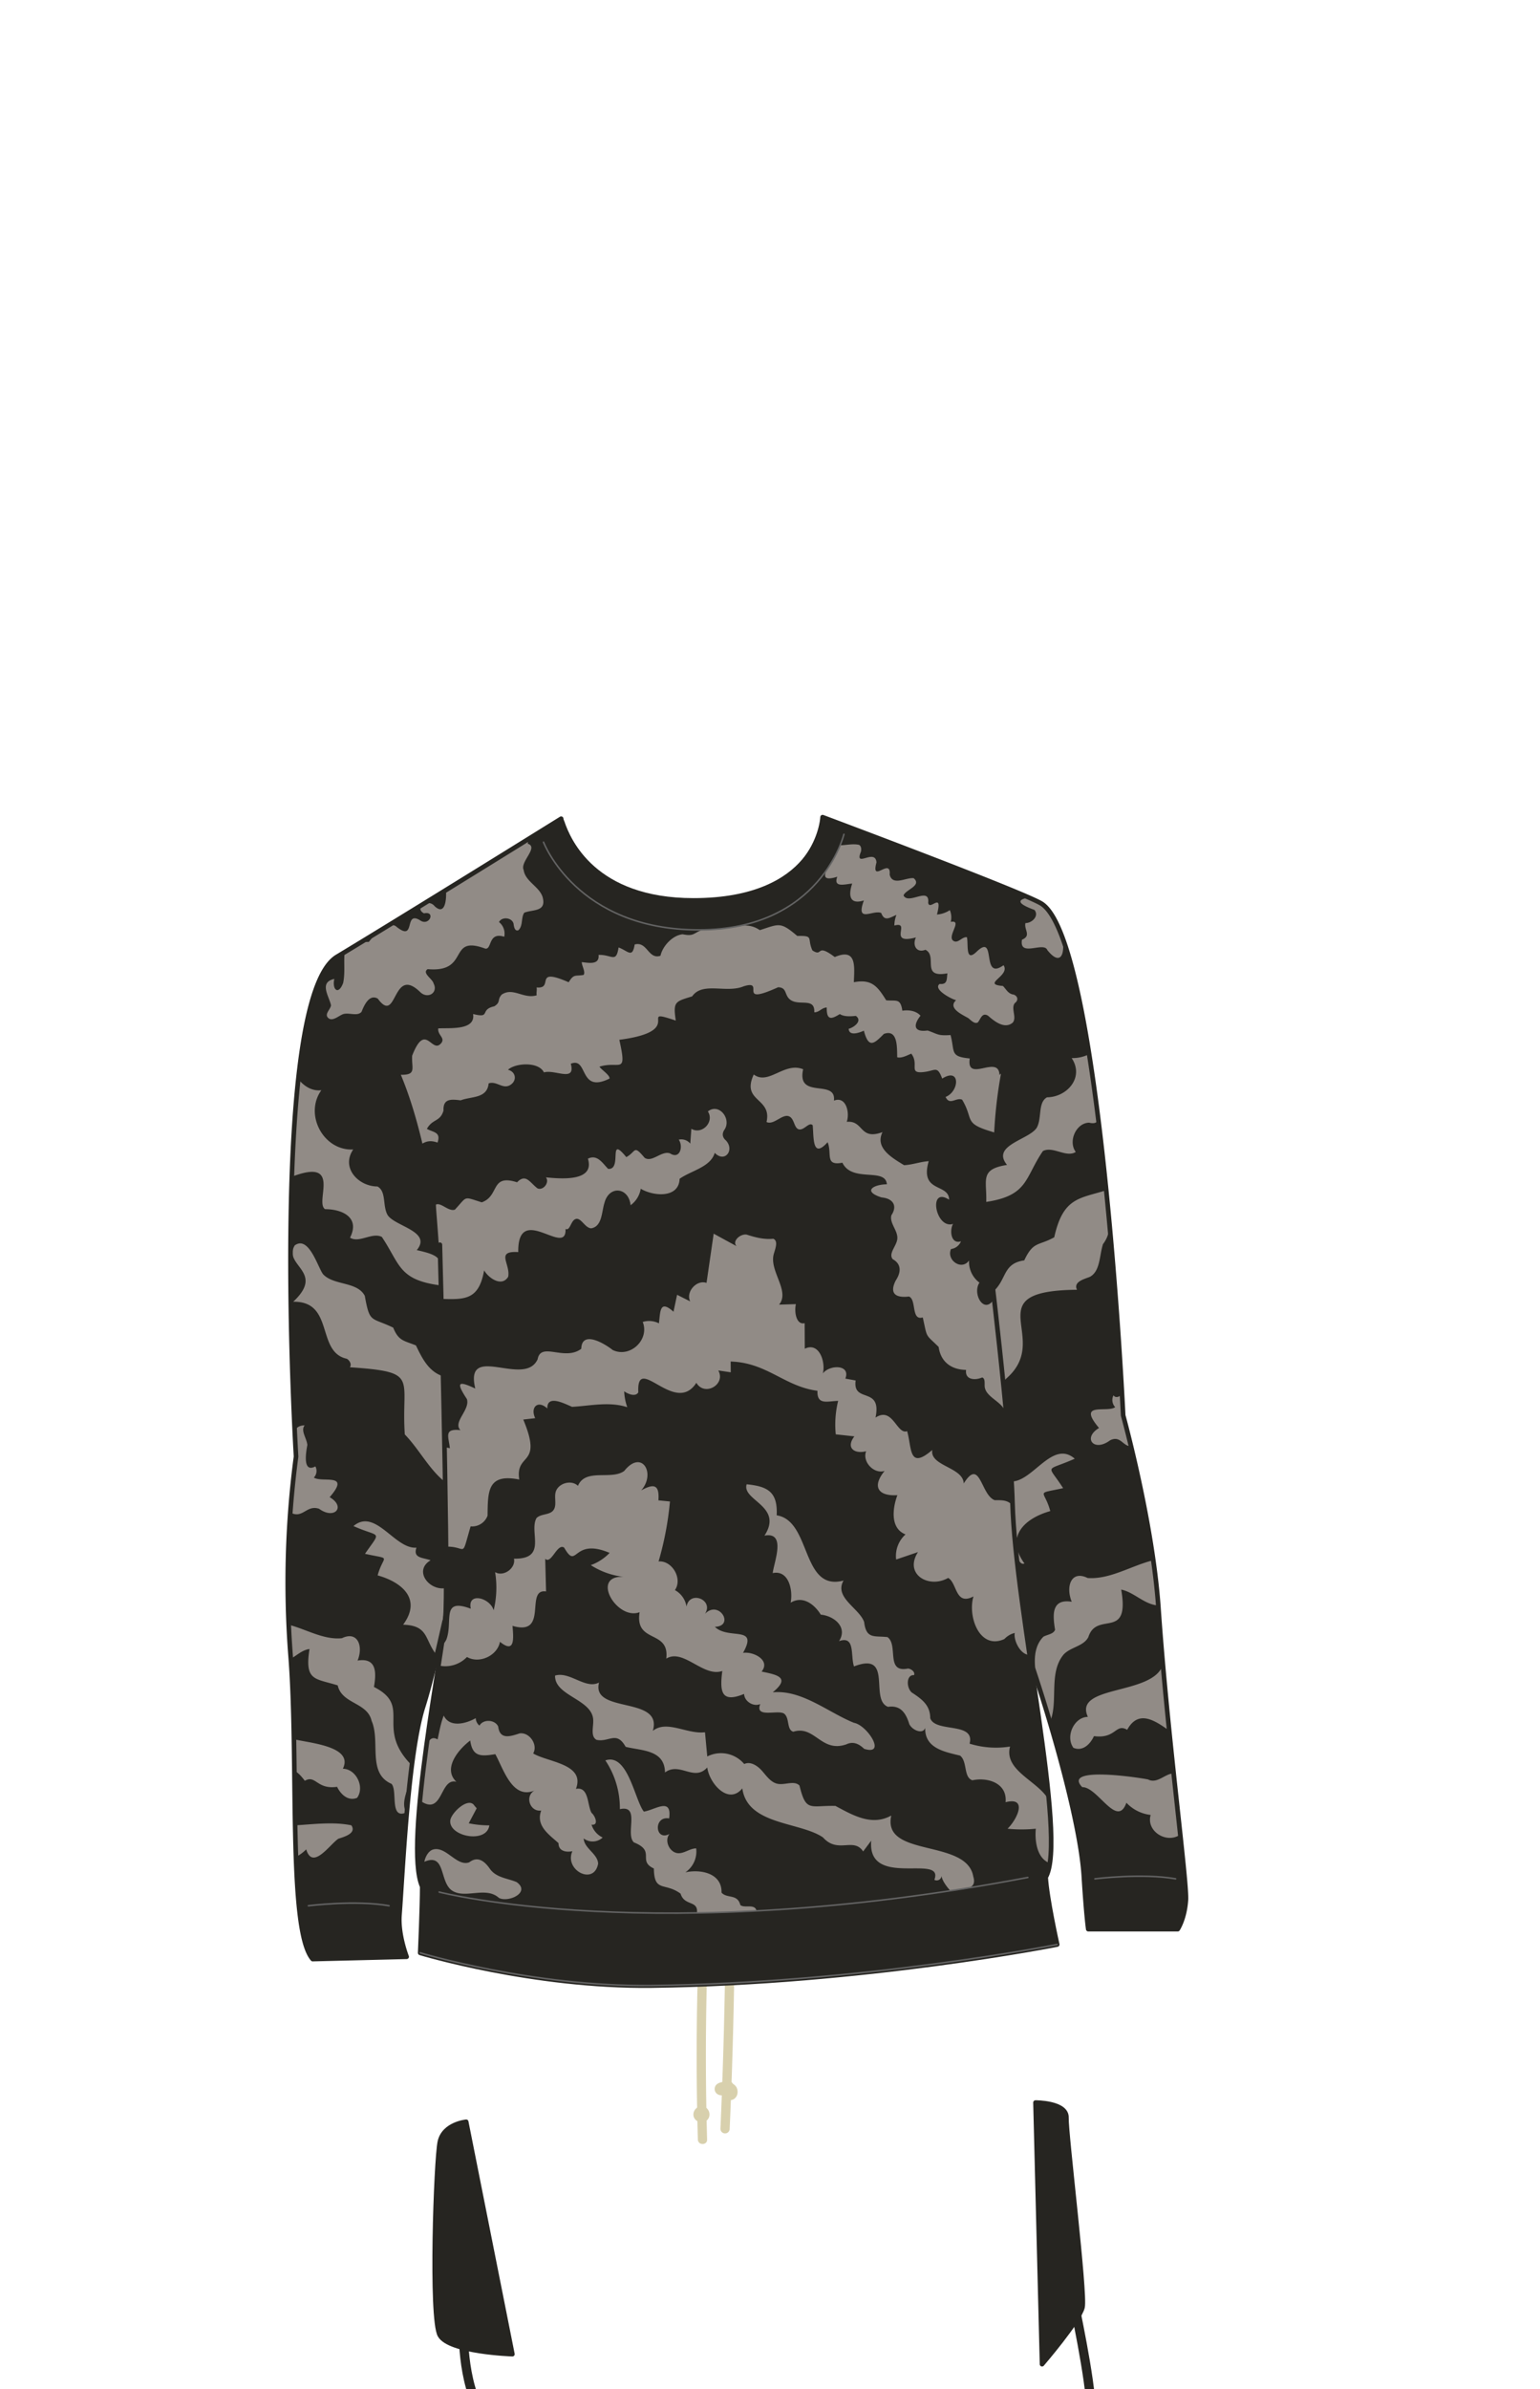 <svg xmlns="http://www.w3.org/2000/svg" width="1000" height="1550" viewBox="0 0 1000 1550"><path d="M459.53 1170q-4 45.55-5.75 91.24-1.62 41.74-1.37 83.53.12 21.69.75 43.38c.11 3.85 6.11 3.87 6 0q-1.14-39.57-.62-79.16.57-43.49 3.16-86.93 1.56-26.05 3.83-52.06a3 3 0 00-3-3 3.06 3.06 0 00-3 3z" fill="#d8d0ad"/><path d="M455.16 1372.48a1.93 1.93 0 01.34.11l-.72-.31a2.07 2.07 0 01.45.27l-.61-.47a2.52 2.52 0 01.4.4l-.47-.6a2.17 2.17 0 01.33.57l-.3-.72a3.2 3.2 0 01.19.69l-.11-.8a2.43 2.43 0 010 .66l.11-.8a2.64 2.64 0 01-.15.55l.3-.72a2.75 2.75 0 01-.24.41l.47-.6a2.73 2.73 0 01-.35.33l.61-.46a2.38 2.38 0 01-.44.25l.71-.3a2.74 2.74 0 01-.58.15l.8-.11a2.83 2.83 0 01-.65 0l.8.11a3 3 0 01-.72-.2l.72.3a2.7 2.7 0 01-.52-.3l.61.47a2.46 2.46 0 01-.4-.39l.47.61a2.75 2.75 0 01-.24-.41l.31.72a1.94 1.94 0 01-.14-.51l.1.79a2.1 2.1 0 010-.5l-.11.8a2.38 2.38 0 01.16-.58l-.3.72a2.66 2.66 0 01.33-.57l-.47.6a3.48 3.48 0 01.47-.47l-.61.47a2.77 2.77 0 01.57-.34l-.72.31a2.46 2.46 0 01.53-.15l-.8.11a2.18 2.18 0 01.51 0l-.8-.1h.15a2.23 2.23 0 001.2 0 2.11 2.11 0 001.11-.35 2.42 2.42 0 00.85-.77 2.27 2.27 0 00.53-1 3 3 0 00-.3-2.32 3 3 0 00-1.79-1.37 5.67 5.67 0 00-1.15-.15 6.13 6.13 0 00-1.15.13 2.79 2.79 0 00-.39.1 8 8 0 00-1 .45 4 4 0 00-.34.23 7.67 7.67 0 00-.89.73 5.52 5.52 0 00-.91 1.23 7.09 7.09 0 00-.43 1 1.89 1.89 0 00-.1.41 5.41 5.41 0 000 2.3 3.61 3.61 0 00.26.69 3.66 3.66 0 00.32.66 4.88 4.88 0 00.9 1.08 5.66 5.66 0 001.16.79 5.46 5.46 0 001.35.49 6.42 6.42 0 001.45.13 5.36 5.36 0 001.42-.25 8.7 8.7 0 001-.43 6.75 6.75 0 00.85-.64 1.42 1.42 0 00.25-.24 6.06 6.06 0 00.65-.86 4.36 4.36 0 00.55-1.34 5.86 5.86 0 00.15-1.45 5.62 5.62 0 00-.93-2.91 6.35 6.35 0 00-.7-.87 8.44 8.44 0 00-.88-.7 4 4 0 00-1.41-.6 3.15 3.15 0 00-2.31.3 2.33 2.33 0 00-.85.77 2.27 2.27 0 00-.53 1 3 3 0 002.09 3.69zM470.55 1163.05q.82 42.67.59 85.37-.24 42.45-1.53 84.87-.74 24-1.79 47.89a3 3 0 006 0q1.89-42.65 2.72-85.33.82-42.43.6-84.87-.12-24-.59-47.93c-.08-3.86-6.08-3.87-6 0z" fill="#d8d0ad"/><path d="M470.51 1351.91a11 11 0 00-1.63 4.89 5.81 5.81 0 002 4.52 5.15 5.15 0 003.18 1.26 4.5 4.5 0 002.4-.64 5.16 5.16 0 002.37-3.46 6.36 6.36 0 00-.67-4.38 6.82 6.82 0 00-4-2.86 13.08 13.08 0 00-4.09-.39 7.23 7.23 0 00-4.36 1.26 4 4 0 00.29 6.66 5.46 5.46 0 005.42 0 3 3 0 001.08-4.1 3.07 3.07 0 00-4.11-1.08l-.24.12.72-.3a3.47 3.47 0 01-.72.19l.8-.11a3.53 3.53 0 01-.65 0l.8.11a2.93 2.93 0 01-.51-.13l.72.31a1.9 1.9 0 01-.34-.2l.6.47a1.21 1.21 0 01-.16-.16l.47.6a1.22 1.22 0 01-.12-.19l.3.72a1.57 1.57 0 01-.08-.31l.11.8a1.31 1.31 0 010-.28l-.11.8a1.82 1.82 0 01.07-.25l-.3.72.13-.23-.47.61a1.88 1.88 0 01.24-.25l-.61.47a2.5 2.5 0 01.5-.29l-.72.31a3.79 3.79 0 011-.27l-.8.11a12.88 12.88 0 013.34 0l-.8-.1a6.9 6.9 0 011.62.42l-.72-.3a4.65 4.65 0 01.91.54l-.61-.47a2.9 2.9 0 01.5.49l-.47-.61a2.59 2.59 0 01.34.58l-.3-.71a3.11 3.11 0 01.2.74l-.11-.8a3.7 3.7 0 010 .94l.11-.8a3.47 3.47 0 01-.19.72l.3-.72a2.29 2.29 0 01-.31.55l.47-.61a1.57 1.57 0 01-.31.32l.61-.46a2.08 2.08 0 01-.38.22l.71-.3a2.47 2.47 0 01-.36.11l.79-.11a2.35 2.35 0 01-.53 0l.79.11-.4-.11.72.3a2.85 2.85 0 01-.45-.25l.61.46a2.67 2.67 0 01-.45-.44l.47.61a3.3 3.3 0 01-.39-.65l.3.71a3.49 3.49 0 01-.23-.84l.11.8a4.31 4.31 0 010-.88l-.1.8a6.11 6.11 0 01.42-1.46l-.3.72c.23-.52.49-1 .76-1.51a3 3 0 10-5.18-3z" fill="#d8d0ad"/><path d="M364.35 531.24s.01-.04 0 0zM752.22 1043c-3.84-55.87-22.89-124.63-22.89-124.63s-14.58-307-52.88-331.94c-10.88-7.11-142.29-56.21-142.29-56.21s-2.49 55-82.84 55c-65.09 0-82.1-39.23-86.22-51.38a11.73 11.73 0 01-.75-2.59c-1 .64-100.94 62.69-145.44 89.5C174.18 647.69 192.24 945 192.24 945a619.73 619.73 0 00-3.6 128.12c5.52 68.42-1.88 179.2 14.45 197.93l61-1.5s-5.61-14.34-4.66-27c2.28-30.22 5.54-104.26 15.36-135.21 4.92-15.48 9.78-37.06 13.91-55.27h.23c-3.88 32.6-26.11 146.78-14.71 171.94 0 13-1.32 43-1.32 43s73.26 22.14 150.25 21.21c137.53-1.66 263.37-26.64 263.37-26.64s-6.68-30-7.46-43.63c8.57-14.78.77-78.1-8.24-134.84h.18c15.66 47 30.92 103.57 32.82 134.18 1.63 26.39 2.88 34.36 2.88 34.36h58.1s4.49-6.66 5.3-18.88-12.31-108.51-17.88-189.77z" fill="#262521"/><path d="M710.88 705.94c-1-7.27-3.7-14.31-4.43-21.62a23.81 23.81 0 01-10.57 2.17c8.42 12.62-3.09 25.36-16 25.45-6.08 3.4-3.18 13.48-6.64 19.69-4.79 7.83-29.92 11.35-19.31 24.18-18 2.81-13 9.82-13.52 24 27.47-4.15 24.93-15.67 36.81-33 6.51-3.37 15.12 4.52 21.32.59-5.14-7 .31-18.88 8.69-19 12.05 3 2.56-15.09 3.65-22.46zM717.92 772.38c-17 5.3-27.66 4.55-33.34 30.37-10.39 5.77-13.57 2.39-19.48 15-14.27 2-11.19 12.65-20.48 20.52.86 3.34 6.06 62.68 8.55 56.37 31.06-26.53-21-57.19 46.17-57.83-2.52-5.24 4.8-6.93 8.35-8.37 6.77-3.63 6.15-13.67 8.52-21.22 8.2-10.7 1.96-22.22 1.71-34.84zM730.93 924.32c-.69-1.69-2.61-19.59-2.61-19.59-1.58 1.73-4 2.47-5.28.56a6.76 6.76 0 001.1 7.69c-5.17 3.84-25.14-3.82-10.48 13.52-10.82 6.41-3.37 15.87 7.15 8 7.35-3.67 8.55 5.16 14.51 3.55-.21-.71-3.63-11.83-4.39-13.73zM690.34 965.54c-10.34-16.19-12.11-10.42 7.56-19.12-14.44-12.49-27.1 14.73-40.95 14.77 2.35 2.72-1.28 57 8.28 53.21-12.8-17.65.4-29.37 16.76-34-3.79-14.24-10.27-10.85 8.35-14.86zM752.75 1041.66c-1.09-9.8-3-19.49-4.26-29.26-13.92 3.47-27.7 12.44-42.22 11.43-10.78-5.34-14.36 5.63-10.34 15.4-13.51-2.17-12.3 9-10.82 18.19-1.12 2.88-4.92 3-7.57 4.49-13 13 .36 40.73 3.88 56.09 6.33-13-1-32.36 9.3-44.59 4.55-4.85 12.9-5.25 16-11.24 5.48-17.32 27.12 2.55 21.34-30.83 8.64 1.73 15.34 10.16 24.69 10.32zM755.06 1080.29c-6.61 19.87-58.28 12.72-48.65 33.63-8.88.07-14.76 12.64-9.39 20.07 6.13 2.54 11-2.45 13.35-7.58 14.44 1.94 13.92-8.54 21.57-4.1 7.33-13.43 18.15-6 27.75.9-1.63-14.3-4.16-28.52-4.63-42.92zM762 1150.63c-5.38 0-10.58 7-16.51 3.89-6-1.26-56.14-8.83-42.73 5 10-.28 22.65 27.12 28.66 10.11a25.64 25.64 0 0015.77 7.92c-3.06 10.42 10 18.75 18.82 13-1.15-6.55-3.66-33.12-4.01-39.92zM270.62 811.09c10.14-12.17-14.37-15.45-18.93-22.78-3.4-5.85-.67-15.31-6.59-18.52-12.27 0-23.89-12.06-15.73-24-19.39 1-32-22.8-20.69-38.46-6 .76-11.39-2.58-15.2-7.5-.52 4.51-4.44 61.75-4.78 63.94 34.15-13.4 15.37 16 22.36 20.74 11.08 0 22.95 5.29 16.23 18.5 6 3.71 14.33-3.68 20.66-.49 12 17.9 10.8 28 38.42 31.5.49-16.56 2.14-19.02-15.75-22.93zM287.68 892.92c-9.42-3-13.68-11.9-17.59-20-7.65-3.13-11.24-2.76-14.76-11.54-14.51-7-15.21-2.58-18.45-20.62-4.88-9.34-19.69-6.64-26.82-13.74-3.25-3.24-9.2-25.89-18.67-19-7.88 13.27 20.08 16.93-1 36.56 26.9-.43 14.74 32.63 34.81 37 1.91 1.1 3.31 3.7 2 5.51 45.62 3.12 33.13 6.44 35.66 43.59 9.12 9.36 15.78 22.56 25.78 30.55zM214.07 971.38c14-16.14-4.86-9.14-10.27-12.73a6.18 6.18 0 001-7.23c-8.49 4.51-6.09-9.28-5.22-13.93-.44-4.45-4.51-9.22-1.76-12.73-10.56.35-5.25 11.37-5.85 19.3.58 0-3.38 31.9-3.9 37 8.5 5 10.74-5 19.13-2.16 9.96 7.29 17.6-1.25 6.87-7.52zM289.06 1030.44c-10.62 1.54-20.61-11.51-9.44-18.12-5-1.84-11.6-1.23-9.19-8.2-14.07 1.18-26.6-26-40.9-14 17.48 7.86 18.38 2.23 7.48 18 18 4 12 .07 8.22 14 15.43 4.3 29 15.17 16.53 32 17.58.53 13.45 10.62 22.92 21 2.02-6.5 4.69-42.31 4.38-44.68zM266.15 1144.07c-22.19-23.67 1.49-37-23.32-49.56 1.48-8.75 2.15-19.22-10.64-17.13 3.88-9.32.07-19.46-10.16-14.5-12 1.24-23.45-6-34.92-8.83l1 22.56c4.59-2.39 7.76-6 12.87-6.72-3.29 20.92 3.52 18.95 18.32 23.6 2.74 12.2 19.22 10.85 22 23 5.88 13.39-3 34 12.91 40.87 4.13 4.27-1.46 23.37 9.54 18.61-5.26-9.56 7.08-21.97 2.4-31.9zM222.63 1147.57c7.3-14.74-22.28-16.69-31.8-19.18v20.32c2.88 1.33 5.11 4.07 7.11 6.67 7.14-4.09 7.7 5.84 20.94 3.92 2.37 4.87 7.12 9.52 13 7.15 5.12-6.97-.64-18.79-9.25-18.88zM228.15 1184.28c-11.37-2.38-24.36-.74-36.08 0v20.53a24.84 24.84 0 006.76-4.93c4.15 13.79 15.28-3.16 20.87-6.89 3.74-1.21 12-3.5 8.45-8.71zM658.25 645.3c-3.63-.43-4.81-3.41-7-5.6-14.36-1.1 5.09-6.51.39-13.45-14.91 10.57-4.24-21.29-17.33-8.91-7.67 7.5-5.34-4.45-6.45-9.27-3-.4-5.48 3.79-8.23 2.64-5.78-2.35 6.12-14.14-2.25-12.59a12.18 12.18 0 00-.6-7.61 17.85 17.85 0 01-8.36 2.85c4-15.5-4.71-2.09-5.71-7.58 1.2-10.94-12.86 1.58-16-4.82 1.21-3.71 12.2-6.36 6.59-11.18-4.86-.62-13.7 5.29-15.59-2.26 1-11.75-12.44 6.34-8.56-8-.83-9.45-14.68 4.18-10.1-6.95.38-1.6.21-3.62-1.22-4.42-3.87-.88-8.16.17-12.14.27-1.5 6.79-20.25 26.24-2 20.41-2.86 7.51 5.49 4.69 9.68 4.45-2.53 7.51-1.82 13.93 7.59 10.93-5.59 15.21 6 5.79 11.28 8.16 2.12 5.91 5.74 2.87 9.86 1.23a19.11 19.11 0 00-1.34 6.89c11.33-3-5 12.71 14 7.73-2.45 5 .38 10.33 6.16 8 8.23 4.08-3.36 18.53 14.27 15.29-.5 3.95.13 7.38-5.06 6.88-4.4 3.35 7.17 9.61 10.71 10.55-5.67 5.12 4.07 9.39 7.91 11.62 1.93 1.57 4.29 4.13 6.32 2.69 1.74-2.24 2.68-6.6 6.55-4.23 4.05 3.6 10.78 8.94 16 4.46 2.85-3.33-1.38-9.23 1.36-12.67 2.39-1.68 2.09-4.46-.73-5.51zM668.85 582.18c-12.49 2-3.23 5.93 2.88 8.19 3.19 3.94-1.64 8.58-5.87 8.53-1 4.43 4.08 8.12-2.24 10.79-2 11.65 14.24.94 16.46 6.72C697 637.6 693 585.88 668.85 582.18zM352.27 581.77c-2.35-6.74-11.19-9.94-12.24-17.32-2.52-5.36 10.05-14.75 2.62-17.06a5 5 0 000-3c-3 2.71-52.68 33.1-53 34.39.23 4.83-.6 15.54-7.43 9.16-4.18-5.33-13.63 1.08-6.89 4.66 7.44-1.72 3.87 8-1.94 4.9-11.87-7.9-2.56 15-16.53 3.29-8-3.85-13 5.32-17.39 10.32-5.9 0-10.59 2.07-15.54 5.35-.92 7 .36 14.32-1.09 21.24-2.94 8.1-7.3 4.65-5.76-2.57-10.26 2.2-3.24 11.44-2.13 17.17-.48 2.64-3.6 4.93-2.48 7.36 2.67 4.07 7.3-.63 10.4-1.71 4-1.15 9.21 1.65 11.9-1.48 1.69-4.25 5-11.71 10.56-8.55 12.87 17.7 9.14-22.39 27.74-4.05 4.79 4.36 11.62.27 8.46-5.84-.62-2.92-7.8-6.75-3.8-9.25 27.88 2.51 12.54-22.53 37.45-13.29 4.42.52 1.67-11 12.24-7.73a9.6 9.6 0 00-3.39-9.52c1.84-3.65 8.38-3 9.43 1 .25 1.72.65 5.18 3.13 4.32 3.19-2.88 1.61-8.16 3.84-11.38 5.39-2.25 14.78-.27 11.84-10.41zM649 697.42c-.43-13.54-21.72 5.51-19.29-10.69-13.06-1.24-9.55-4.17-12.47-15.19-8.48.59-8.09-.61-14.91-2.94-8.84 1.26-9.6-3.33-4.59-9.59-2.82-3.23-7.72-3.91-11.81-3.26-1.19-8.33-4-6.09-10.48-6.75-5.51-8.84-9.3-14-21-11.72.32-9.94 2.08-22.52-12.4-16.34-12.58-9.45-7.33.35-14.5-4.28-3.68-8 1.34-9.64-9.84-9.41-11-9.3-11.58-7.87-24.32-3.76-10.28-7.16-20.15.85-36.9-.32-6.41 2.07-5.49 4.56-13.18 3-6.24.5-13 7.38-14.42 13.93-8 2.67-8.53-9.57-16.77-7.3-1.47 9.26-4.37 4.1-10.45 1.93-1.61 10.49-4.38 4.48-13 4.83.75 6.92-7 5-10.9 4.68-.06 2.24 2.68 6.63 1.14 8.32-5.54.92-6.26-.78-9.64 4.73-23.42-10.19-9 4.49-20.86 3.38.43 1.46-.29 3.61.12 5.08-8.53 2.63-15.39-5.45-22.76-.43-3.11 3.44-.37 4.74-4.78 7.58-9.92 2.14-1.81 8-13.8 5 1.77 10.93-15.66 8.86-22.61 9.35-.52 4.27 4.35 5.89 2.19 9.21-6.33 8.43-10.25-14.36-19.14 8.49-.46 8.31 3.06 12.51-7.34 12.39 6 14.39 10.37 29.47 14 44.64 2.62-1.53 5.45-2.24 9.82-.65 2.36-6.95-2.65-6.53-6.91-8.9 3.64-6.68 8.65-4.43 10.79-11.91-.35-7.87 5-7.37 11.16-6.61 6.93-2.71 17.17-1 18.15-11 5.34-1.82 9.25 4.28 14.32.86 4.22-2.86 3.32-8.46-1.78-9.69 4.89-4.51 20-5.37 23.36 1.71 7.15-2.14 20.74 6.64 17.45-5.63 11.49-4.63 4.95 19.6 25.12 9.64.47-2.17-5.58-6-6.5-7.74 13.1-4.07 18.11 5.95 12.89-17.43 45-5.85 10-21.48 36.66-12.46-1.86-12.36-.38-12.33 10.62-15.71 6.73-9.73 22.24-1.82 33.44-6.53 14.9-4.69-5.43 13.23 22.37.61 5.69.16 4.09 4.58 7.34 7.62 5.59 5.21 16.7-1.63 16.16 8.63 3.44 0 4.69-3 8.1-3.12-.21 9.31 3.84 7.06 8.49 4.27 2.95 1.89 7.38 1.47 10.39 1.18 4.64 3.29-1.51 7.64-4.65 8.36.3 5 6.88 2.56 9.87 1.26 3.1 11.66 6.49 8.65 13 2.07 9.31-3.37 8.44 9.32 8.67 15.19 3 .71 6.27-1.26 9.13-2.37 5.22 6.8-1.85 12.71 7.26 12 8.39-.66 9.4-4.8 12.81 4.17 12-7.61 11.22 8.4 2.2 11.89 2.61 5.88 7 0 10.76 1.83 8 13.42.21 15.26 20.8 21.19a293.37 293.37 0 014.42-38.16q-.49.45-1 .87z" fill="#918b86"/><path d="M471.29 739.85c-2.35-2-2.54-4.62-.72-7.1 4.4-7-3.73-17.3-10.92-11.64 4.42 6.74-3.76 15.33-10.71 11.27q-.36 4.8-.71 9.62a7.47 7.47 0 00-7.47-2.58c3.12 4.59.63 13-5.65 8.91-5.51-2-11.73 6.19-16.53 2.85-7.43-8.8-5.29-4-11.89-.43-12.34-15.1-2.25 8.49-11.8 7.61-3.52-3.47-6.93-9.67-13.13-6.6 4.71 15.21-18.07 13-27.28 12.13 2.57 3.21-1.72 8.79-5.47 7.12-5-3.78-7.52-9.82-13.25-3.93-17.56-5.59-11.16 8.86-22.94 13-12.35-3.87-9.15-4.09-17.44 4.75-4.15 1.42-9-4.86-12.31-3.28-.05 4.5 3.78 39.9 2.69 61.13 16.35.63 25.15.74 28.61-18.44 3 5.16 11.55 10.94 15.63 4.12 1.57-8.42-8.48-16.89 6.52-16-.4-32.8 31.57 3.93 30.71-15 2.89 1.35 3.29-4.74 6.1-6.24 3.78-2 6.29 5.64 10.57 5.82 7.17-1.19 6.75-10.74 8.57-16.37 3-11.74 15.82-10.32 17 1.4a16.51 16.51 0 006.59-10.7c8.23 4.92 24.81 6.33 25.24-6.45 7.27-5.25 20.14-7.52 22.81-16.85 6.57 6.8 13.15-1.91 7.18-8.12zM645.24 843.19c-6.43 9.8-14-4-9.22-11a16.8 16.8 0 01-6.76-14.38c-4.8 6.82-14.87-.21-11.72-7.43a8.13 8.13 0 006.48-5c-6.49 2.12-7.56-7-5.17-11.3-11.37 3.63-16.47-24.7-2.56-15.71 0-10.85-19.28-4.21-13.23-25-5.33.34-10.63 2.37-16 2.61-7.83-4.79-19.08-11.19-14-21.45-15.15 5.55-12.05-7.74-23.23-6.68 2.1-5.86-.4-16.9-8.31-13.75 1.61-14.43-24.38-.46-20-20.36-12.22-5-22.46 10.62-32.07 3.4-8.3 17.89 12 14.89 8.29 30.83 5 2.39 10.85-6.44 15.38-3.26 2.91 2.05 2.62 7.92 6.17 8.09 3.19.16 6.26-5.07 8.43-2.72.77 8.07-.33 22.11 9.69 11 3.06 7.42-2.05 15.51 9.6 13.3 6.31 13.17 28 2.87 28.88 14-8.82.11-16 4.54-3.45 8.52 7.49.65 10.48 5.45 6.38 11.57-1.38 5.27 4.55 10.16 3.82 15.56-.61 4.6-5.84 9.22-3 12.9 5.72 3.15 5.6 8.41 2 13.88-4.58 9.06.77 11.33 8.56 10.39 5.09 1.83 1.29 15.88 9 13.55 3.12 14 1.41 10.38 10.32 19.16 1.3 9.53 8 14.74 17.8 14.89-.89 6.66 6.13 6.84 10.42 4.9 2 .55 1.56 3.5 1.65 5.61.33 7.94 14.28 10.75 13.12 18.61 6.22 24.44-7.75-72.99-7.27-74.73zM658 977.8c-2.65-4.75-7.38-4.48-12-4.45-9.18-3.14-9.44-28.16-20.2-10.85-.32-10.64-22.15-11.24-20.42-21.75-15.49 13.31-13.2-1.46-16.33-12.2-6.76 2.49-9.26-16.25-20.53-8.8 4.29-20.68-15-8.92-12.91-24.09l-6.68-1.21c3.62-9.26-10.2-9.13-14.6-3.38 1.87-7.42-2.4-20.6-11.75-16l-.08-16.59c-5.32 1.33-6.89-7-5.69-12.35l-10.91.32c7.29-8.82-6.46-21.7-3.48-32.74 1-3.57 3.09-8.53-.29-10-6 .6-11.48-.82-17.38-2.71-4.31-.53-9.51 4.42-6.46 7.51q-7.43-4-14.86-8.09l-4.65 31.93c-6.46-2.25-13.66 5.93-10.61 12l-8.51-4.28-2.33 11c-9-8.06-8.49-.28-9.46 7.53a14 14 0 00-10.52-.91c4.62 11.57-8.3 23.62-19.52 18.19-5.35-4.25-20.1-13-20.38-.78-10.88 8.22-26.23-4.8-28.34 6.8-8.51 18.68-47.71-11.33-40.49 19-11.25-5.29-12.63-4.13-5.43 6.84 2.2 7-9.33 14.92-4.2 20.14-11-1.18-7.66 4.13-6.86 11.75-1.23-.3-2.46-.55-3.71-.74v64.64c15.45-.94 10.61 9.22 17.17-13.21a10.69 10.69 0 0011-6.91c.21-15.83-.1-27.6 20.59-23.48-2.71-18 15.61-7.88 2.6-38.92l7.76-.88c-3.39-7.12 1.78-12 7.87-6.27-.31-9.38 11.42-3 16.07-1.09 11.87-.63 24-3.59 35.83.23a35.31 35.31 0 01-2-10.32c2.84 2 7.45 3.69 9.18.68-1.29-26 23.77 15.56 37.69-6.19 5.28 9.07 19.3 1.16 14.26-8l8.08 1.19-.06-7c23.77.76 34.77 16.15 56.36 19-.38 9.46 6.39 6.73 13.43 6.54a64.24 64.24 0 00-1.55 21.71l12.09 1.32c-5.68 7.37-.12 11.59 7.63 9.66-2.66 6.79 5.06 15 12 12.76-8.37 10.21-4.21 16.51 8.3 15.73-3.12 8.36-4.84 21.51 5.28 25.46a18.86 18.86 0 00-6.09 16.28l14.18-4.81c-9.26 14.43 7.09 23.93 19.6 16.76 5.91 3.23 4.52 18.29 16.44 12-3.9 12.88 3.88 34.93 20 27.68 4.36-4.39 9.15-5.13 15-3.33-.7-2.79-8.79-60.61-9.13-82.32z" fill="#918b86"/><path d="M665.92 1059.44c-12.08-9.1-7 13.7 2.29 14.29a52.68 52.68 0 01-2.29-14.29zM681 1168c-6.14-12.2-29.4-19-25.12-34.83a57.75 57.75 0 01-26.28-1.87c3.78-14.38-22.22-6.88-25.56-16.54 0-8.37-5.34-12.33-12-16.66-3.72-3.36-3.48-11.74 1.51-11.24.79-2.09-1.68-4-3.9-4.3-14.83 3.06-6.11-15.22-13.36-20.39-8.52-1-13.79 1.51-15.16-9.79-3.14-9-19.69-15.89-13.38-26.9-27.58 7.35-20.75-38.81-43.41-42.33.7-14.87-5.42-18.79-19.52-20.12-3.18 10.56 24.09 14.1 11.59 33.3 14.3-2.7 6.26 16.93 5.34 24.32 10.46-2.24 13.27 11.23 11.64 19.2 7.92-4.84 15.52 1.11 19.59 7.76 8.52.75 17.72 8.08 11.84 17.17 10.71-3.75 7.32 9.38 9.72 16.41 25.79-10 9.75 21.62 22.1 26.22 8-1.14 11.51 3.73 13.8 11.19 2 4.13 8.95 6.82 10.33 2.46-.37 13.39 12.86 15.57 22.66 18 4.9 3.85 2.09 14.11 8 16 9.87-2.12 22.73 1.78 21.54 14.23 14.46-3.69 7.68 10.91 1.29 17.19a91.38 91.38 0 0018.34 0c-.8 8.59 1 20.21 10 22.66.78-13.72-2.32-27.41-1.6-41.14zM554.52 1117.78c-17-6.88-33.75-21.54-52.75-19.8 12.19-9.91 2.18-11.44-7.22-13.46 6-7.33-5.28-13.17-12.06-12.12 10.25-18.24-9.43-8.21-18.29-16.91 13.13-.41 2.72-17.74-6.41-8.45 5.94-9.17-10.13-15.42-12-4.66a14.8 14.8 0 00-7.53-10.71c5.13-7.3-1.72-19.3-10.61-18.6a206.72 206.72 0 007.39-38.9l-7.5-.73c.75-10.18-2.84-11.09-11.17-6.47 9.69-11 .38-26.89-11-12.63-8.34 6.21-25.18-2-30.08 9.69-4.48-4.37-13.48-1.51-14.62 4.64-.71 3.85 1 8.43-1.51 11.4s-7.94 2-10.77 4.85c-5.12 9 7.4 26.73-14.64 26.36 1.27 6.2-6.81 12-12.25 8.73a62.44 62.44 0 01-.94 24.73c-2.34-8.1-17.24-12.09-14.86-1-19.68-7.35-11.29 8.24-15.9 20.12a14.25 14.25 0 01-5.15 5.64c-.45 1.83.2 15.16.87 11.23a19.49 19.49 0 0017.7-5.67c7.95 4.63 19.76-.79 21.43-9.84 10 8.13 8.73-2.69 8.16-10.35 23.78 7 7.73-24.38 21.78-22.33l-.56-21.17c4 3.82 7.75-10.37 12.3-7.26 8.74 15.21 5.14-6.92 29.52 3.42a32 32 0 01-12.22 7.94 49.71 49.71 0 0021.22 7.59c-21.78-1-4.11 28.58 10.48 22.93-3.28 20.71 19.59 11 17.31 30.14 11.05-6.85 24.15 12.36 36.39 8-1.77 13.59-.64 21 14.14 14.91.21 4.86 6.06 8.51 10.51 6.57-3.9 9.7 12.51 3.11 15.81 6.49 3.27 3 1.34 10.28 5.64 11.45 14-4.35 18.07 13.84 34.41 8.21 4.46-2.16 8.27-.33 11.6 2.9 14.92 4.65 1.97-15.43-6.62-16.88z" fill="#918b86"/><path d="M617 1226.55c6.22-1.19 18.07.73 15-9-4.15-24.85-59.4-12-53.25-39.62-12.72 7.11-25.13-.31-36.26-6.24-16.59-.37-19.09 4.21-23.34-13.2-3.36-3.47-9.22-.27-14-1.1-4.43-.78-7.28-4.94-10.23-8.34s-7.62-6.52-11.66-4.53a19.68 19.68 0 00-24-4.91l-1.48-15.71c-11.56 1.47-24.83-8.23-33.88-.88 6.83-23-40.2-10.82-34.91-31.38-8.79 4.65-19-7.42-28.56-4.5-.36 13.14 23.62 15.2 24.75 28.29.4 4.76-2 11 2.16 13.39 8.16 1.77 12.95-6.13 18.92 4.52 10 2.6 25.38 1.69 25.55 16.65 9.58-7.12 18.91 6.22 27.45-3.26 1.3 10.31 13.78 24.65 22.76 13.57 3.33 23.94 37.35 21.59 52.36 31.81 9.77 10.91 19.81-.34 26.11 9.11l5.24-7c-2.74 31.59 47.69 7.91 41 25.42a3.18 3.18 0 004.68-2.55c.38 3.91 5.51 9.46 5.59 9.46zM452.58 1241l38.7-1c-.78-5.22-7.83-1.68-10.54-4-1.87-7.46-8.59-4-12.21-8.06.34-12.52-13.36-15.34-23.47-13.16a16.33 16.33 0 007-15.53c-3.92 0-7.33 3.06-11.25 3.13-5.79.11-9.74-8-6.08-12.48-9.53 5-10.53-11.91-.21-10.08 1.92-14.16-9.13-5.53-16.43-4.43-5.9-7.39-10.39-38.27-25-33.22a55.61 55.61 0 019.42 31.63c13.57-3 3.28 16.21 9.13 21.57 14.44 5.7 2.05 11.89 12.95 16.93.22 15.79 7.07 8.73 17.35 16.32 2.48 8.26 11.47 4.08 10.64 12.38zM391.34 1192.2a13.63 13.63 0 01-7.23-8.37c4.92.77 2.41-5.67.06-7.58-2.91-4.87-1.6-17.3-10.18-15.61 6.24-16.33-18.41-17.28-27.77-23 3.25-5.64-2.38-13.92-8.82-13-6.59 2.2-12.85 4-13.9-4.44-2.05-4.56-9.66-5-12.16-.62a6.48 6.48 0 01-2.42-4.84c-6.26 3.59-16.93 6.4-20.77-1.66-2 5-2.85 10.32-4 15.49-11.93-7.22-8.16 34.44-11.41 39.72 2 1.25 4.2 2.58 6.61 2.55 8.06-.3 7.94-17.07 17-14.83-9.08-8.55 1.45-21.11 9-26.76 1.47 10.67 6.93 10.39 16.28 8.86 5.3 9.61 11.06 29.68 25.51 23.57-6.54 3.56-3.07 14.07 4.3 13-3.72 10 5.27 15.7 11.25 21.18-.13 4.9 4.49 6.14 9 5.21-5.5 12.18 14 22.58 16.7 8.12-.19-6.44-9.17-10-9.36-16.39a9.55 9.55 0 0012.31-.6z" fill="#918b86"/><path d="M308.13 1171.63c-3.57-6.12-14.67 3.94-15.71 9.23-1.54 10.63 23.62 15.66 25.34 3.45a65.39 65.39 0 01-13.38-1.35l5.16-9.73M281.46 1199.92c8.34-2.05 15.2 11.33 23.26 8.36 5.48-4.21 9.95-.86 13.52 4.41 4.16 5.67 11.4 5.92 17.27 8.45 9.29 6.71-5.4 13.42-11.5 10.26-8.7-7.89-22.19 1.1-30.78-5-7.93-5.93-3.84-24.4-17.68-18.46.57-3.09 2.63-7.21 5.91-8.02z" fill="#918b86"/><path d="M672.41 1364.16s20.44-.12 20.07 9.84 12.48 114.23 10.43 123-26.25 36.9-26.25 36.9zM302.71 1376.63s-14.57 1.35-17.07 13-6.14 114.6 0 125.53 47.07 12.23 47.07 12.23z" fill="#262521" stroke="#262521" stroke-linecap="round" stroke-linejoin="round" stroke-width="3"/><path d="M697 1492s11.43 53.16 11.34 70.71M301 1505.43s-2.06 34.07 9.81 57.29" fill="none" stroke="#262521" stroke-miterlimit="10" stroke-width="6"/><path d="M364.1 533.83c4.12 12.15 21.13 51.38 86.21 51.38 80.36 0 84.73-51.88 84.73-51.88" fill="none" stroke="#262521" stroke-linecap="round" stroke-linejoin="round" stroke-width="5"/><path d="M711 1219s30.63-3.83 52.37 0M200.25 1236.47s30.64-3.84 52.37 0M285.16 1227.58s140.9 36.38 382.26-9.47M352.93 546.4s21.5 56.91 100.81 56.91 94.26-62 94.26-62" fill="none" stroke="#636363" stroke-linecap="round" stroke-linejoin="round"/><path d="M288.66 1052.08c-4.13 18.21-9 39.79-13.91 55.27-9.82 31-13.08 105-15.36 135.21-.95 12.67 4.66 27 4.66 27l-61 1.5c-16.33-18.73-8.93-129.51-14.45-197.93A619.73 619.73 0 01192.24 945s-18.06-297.33 26.67-324.28 145.47-89.52 145.47-89.52-.25-.24.72 2.61c4.12 12.15 21.13 51.38 86.21 51.38 80.36 0 82.85-55 82.85-55s131.41 49.1 142.29 56.21c38.3 25 52.88 331.94 52.88 331.94s19 68.76 22.89 124.63c5.57 81.26 18.66 177.57 17.84 189.79s-5.3 18.88-5.3 18.88h-58.1s-1.25-8-2.88-34.36c-1.9-30.61-17.16-87.16-32.82-134.18" fill="none" stroke="#262521" stroke-linecap="round" stroke-linejoin="round" stroke-width="3"/><path d="M285.64 807.59s5.34 199.1 3.82 238.13c-.83 21.49-27.59 151.13-15.28 178.31 0 13-1.32 43-1.32 43s73.26 22.15 150.26 21.22c137.52-1.66 263.36-26.64 263.36-26.64s-6.68-30-7.46-43.63c14.5-25-19.76-173.14-21.56-243.1-1.22-47.58-16.1-167.27-16.1-167.27" fill="none" stroke="#262521" stroke-linecap="round" stroke-linejoin="round" stroke-width="3"/><path d="M272.86 1267s73.26 22.15 150.26 21.22c137.52-1.66 263.36-26.64 263.36-26.64" fill="none" stroke="#636363" stroke-linecap="round" stroke-linejoin="round"/></svg>